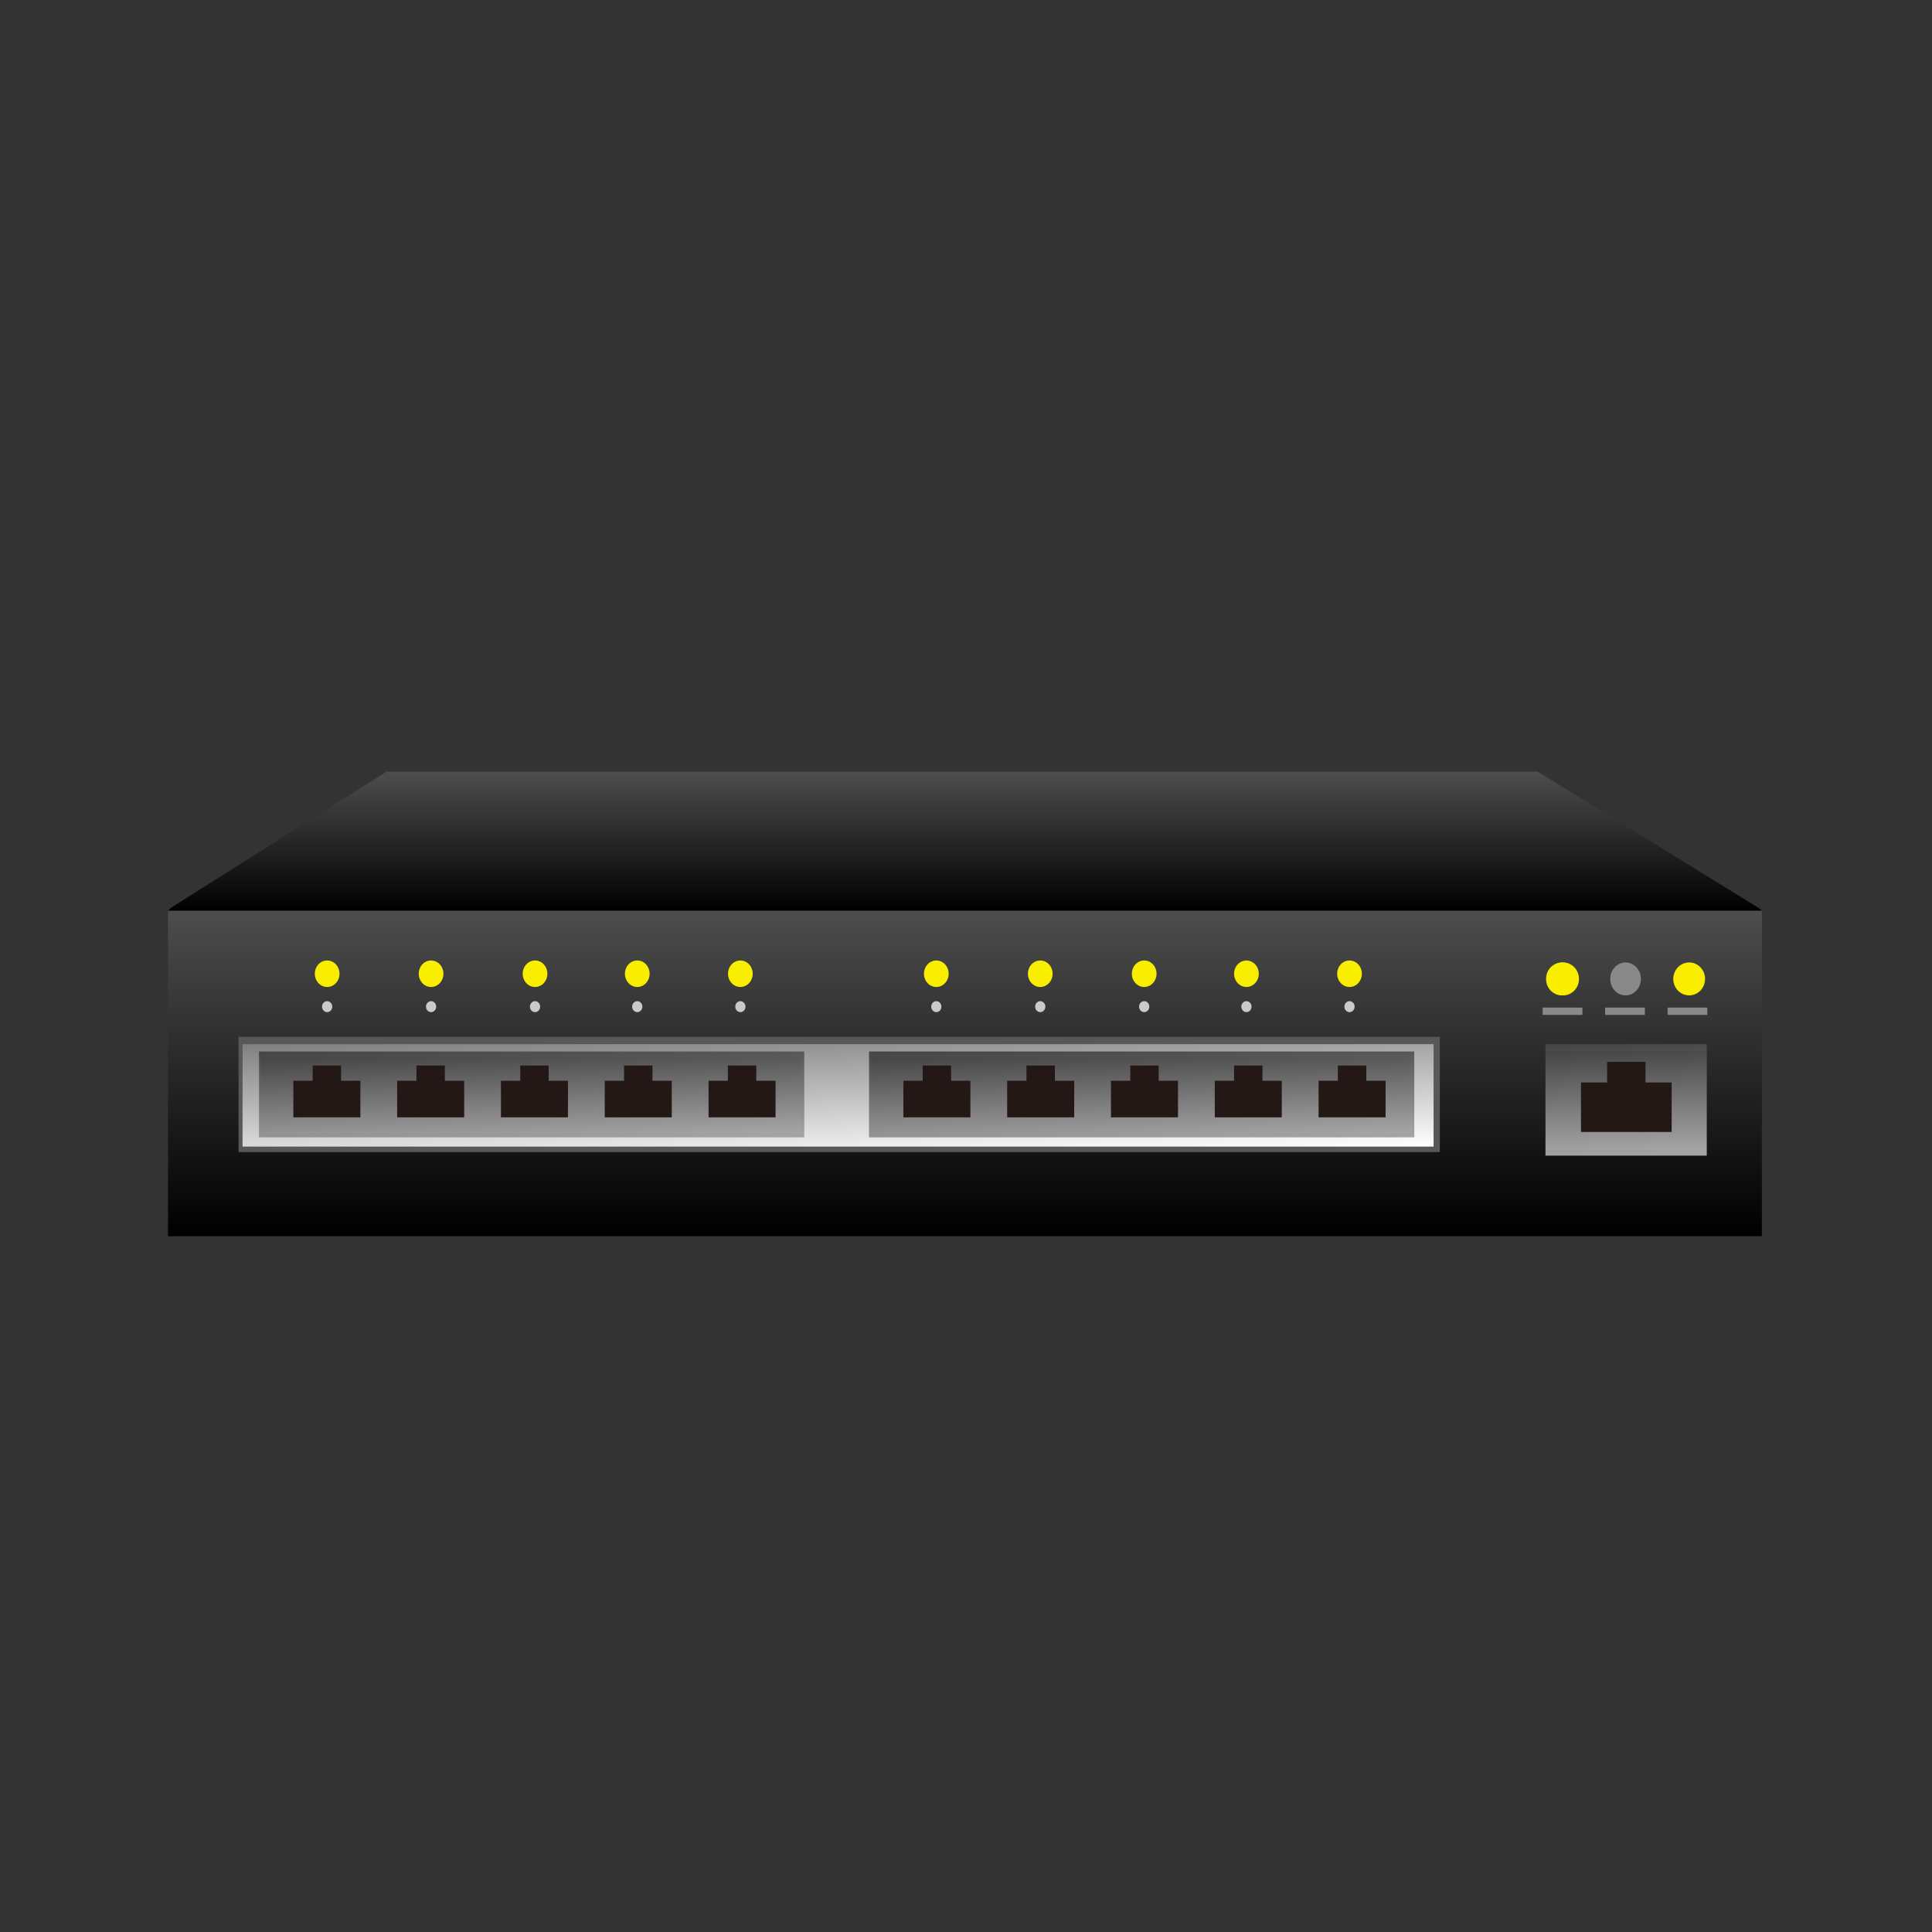 <?xml version="1.0" encoding="utf-8"?>
<!-- Generator: Adobe Illustrator 16.0.0, SVG Export Plug-In . SVG Version: 6.00 Build 0)  -->
<!DOCTYPE svg PUBLIC "-//W3C//DTD SVG 1.1//EN" "http://www.w3.org/Graphics/SVG/1.1/DTD/svg11.dtd">
<svg version="1.1" id="图层_1" xmlns="http://www.w3.org/2000/svg" xmlns:xlink="http://www.w3.org/1999/xlink" x="0px" y="0px"
	 width="283.46px" height="283.46px" viewBox="0 0 283.46 283.46" enable-background="new 0 0 283.46 283.46" xml:space="preserve">
<rect x="0" y="0" width="283.46" height="283.46" fill="#333333" stroke="none"/>
<g>
	<linearGradient id="SVGID_1_" gradientUnits="userSpaceOnUse" x1="141.575" y1="181.376" x2="141.575" y2="133.606">
		<stop  offset="0" style="stop-color:#000000"/>
		<stop  offset="1" style="stop-color:#4D4D4D"/>
	</linearGradient>
	<rect x="24.649" y="133.606" fill="url(#SVGID_1_)" width="233.851" height="47.77"/>
	<linearGradient id="SVGID_2_" gradientUnits="userSpaceOnUse" x1="141.568" y1="133.606" x2="141.568" y2="113.21">
		<stop  offset="0" style="stop-color:#000000"/>
		<stop  offset="1" style="stop-color:#4D4D4D"/>
	</linearGradient>
	<path fill="url(#SVGID_2_)" d="M24.649,133.606h233.836c-0.004-0.019-0.009-0.037-0.013-0.057
		c-0.176-0.113-0.344-0.235-0.496-0.369l-32.374-19.97H56.719l-31.585,19.943C24.987,133.317,24.823,133.464,24.649,133.606z"/>
	<g>
		<rect x="35" y="152.124" fill="#595757" width="176.25" height="16.907"/>
		<linearGradient id="SVGID_3_" gradientUnits="userSpaceOnUse" x1="123.329" y1="171.264" x2="122.592" y2="150.158">
			<stop  offset="0" style="stop-color:#FFFFFF"/>
			<stop  offset="1" style="stop-color:#808080"/>
		</linearGradient>
		<rect x="35.587" y="153.197" fill="url(#SVGID_3_)" width="174.746" height="15.028"/>
	</g>
	<g>
		<g>
			<linearGradient id="SVGID_4_" gradientUnits="userSpaceOnUse" x1="78.269" y1="168.259" x2="77.732" y2="152.883">
				<stop  offset="0" style="stop-color:#A6A6A6"/>
				<stop  offset="1" style="stop-color:#454545"/>
			</linearGradient>
			<rect x="38" y="154.271" fill="url(#SVGID_4_)" width="80" height="12.601"/>
			<linearGradient id="SVGID_5_" gradientUnits="userSpaceOnUse" x1="78.168" y1="167.648" x2="77.681" y2="153.695">
				<stop  offset="0" style="stop-color:#A6A6A6"/>
				<stop  offset="1" style="stop-color:#454545"/>
			</linearGradient>
			<rect x="38.266" y="155.071" fill="url(#SVGID_5_)" width="79.318" height="11.2"/>
		</g>
		<g>
			<rect x="45.875" y="156.328" fill="#231815" width="4.167" height="3.578"/>
			<rect x="43.042" y="158.564" fill="#231815" width="9.833" height="5.367"/>
		</g>
		<g>
			<rect x="61.104" y="156.328" fill="#231815" width="4.167" height="3.578"/>
			<rect x="58.271" y="158.564" fill="#231815" width="9.834" height="5.367"/>
		</g>
		<g>
			<rect x="76.333" y="156.328" fill="#231815" width="4.167" height="3.578"/>
			<rect x="73.5" y="158.564" fill="#231815" width="9.833" height="5.367"/>
		</g>
		<g>
			<rect x="91.562" y="156.328" fill="#231815" width="4.167" height="3.578"/>
			<rect x="88.729" y="158.564" fill="#231815" width="9.833" height="5.367"/>
		</g>
		<g>
			<rect x="106.792" y="156.328" fill="#231815" width="4.167" height="3.578"/>
			<rect x="103.958" y="158.564" fill="#231815" width="9.833" height="5.367"/>
		</g>
	</g>
	<g>
		<g>
			<linearGradient id="SVGID_6_" gradientUnits="userSpaceOnUse" x1="167.769" y1="168.259" x2="167.232" y2="152.883">
				<stop  offset="0" style="stop-color:#A6A6A6"/>
				<stop  offset="1" style="stop-color:#454545"/>
			</linearGradient>
			<rect x="127.5" y="154.271" fill="url(#SVGID_6_)" width="80" height="12.601"/>
			<linearGradient id="SVGID_7_" gradientUnits="userSpaceOnUse" x1="167.669" y1="167.648" x2="167.182" y2="153.695">
				<stop  offset="0" style="stop-color:#A6A6A6"/>
				<stop  offset="1" style="stop-color:#454545"/>
			</linearGradient>
			<rect x="127.766" y="155.071" fill="url(#SVGID_7_)" width="79.318" height="11.2"/>
		</g>
		<g>
			<linearGradient id="SVGID_8_" gradientUnits="userSpaceOnUse" x1="238.882" y1="169.958" x2="238.282" y2="152.796">
				<stop  offset="0" style="stop-color:#A6A6A6"/>
				<stop  offset="1" style="stop-color:#454545"/>
			</linearGradient>
			<rect x="226.75" y="153.197" fill="url(#SVGID_8_)" width="23.665" height="16.357"/>
			<linearGradient id="SVGID_9_" gradientUnits="userSpaceOnUse" x1="238.827" y1="169.178" x2="238.292" y2="153.838">
				<stop  offset="0" style="stop-color:#A6A6A6"/>
				<stop  offset="1" style="stop-color:#454545"/>
			</linearGradient>
			<rect x="226.828" y="154.237" fill="url(#SVGID_9_)" width="23.464" height="14.539"/>
		</g>
		<g>
			<rect x="135.375" y="156.328" fill="#231815" width="4.167" height="3.578"/>
			<rect x="132.542" y="158.564" fill="#231815" width="9.833" height="5.367"/>
		</g>
		<g>
			<rect x="150.604" y="156.328" fill="#231815" width="4.167" height="3.578"/>
			<rect x="147.771" y="158.564" fill="#231815" width="9.834" height="5.367"/>
		</g>
		<g>
			<rect x="165.834" y="156.328" fill="#231815" width="4.166" height="3.578"/>
			<rect x="163" y="158.564" fill="#231815" width="9.834" height="5.367"/>
		</g>
		<g>
			<rect x="181.062" y="156.328" fill="#231815" width="4.167" height="3.578"/>
			<rect x="178.229" y="158.564" fill="#231815" width="9.833" height="5.367"/>
		</g>
		<g>
			<rect x="196.292" y="156.328" fill="#231815" width="4.167" height="3.578"/>
			<rect x="193.459" y="158.564" fill="#231815" width="9.833" height="5.367"/>
		</g>
		<g>
			<rect x="235.792" y="155.792" fill="#231815" width="5.638" height="4.841"/>
			<rect x="231.959" y="158.817" fill="#231815" width="13.304" height="7.262"/>
		</g>
	</g>
	<g>
		<ellipse fill="#FAEE00" cx="48" cy="142.865" rx="1.812" ry="1.945"/>
		<ellipse fill="#C9CACA" cx="48" cy="147.695" rx="0.75" ry="0.806"/>
		<ellipse fill="#FAEE00" cx="63.25" cy="142.865" rx="1.812" ry="1.945"/>
		<ellipse fill="#C9CACA" cx="63.25" cy="147.695" rx="0.75" ry="0.806"/>
		<ellipse fill="#FAEE00" cx="78.5" cy="142.865" rx="1.812" ry="1.945"/>
		<ellipse fill="#C9CACA" cx="78.5" cy="147.695" rx="0.75" ry="0.806"/>
		<ellipse fill="#FAEE00" cx="93.5" cy="142.865" rx="1.812" ry="1.945"/>
		<ellipse fill="#C9CACA" cx="93.5" cy="147.695" rx="0.75" ry="0.806"/>
		<ellipse fill="#FAEE00" cx="108.625" cy="142.865" rx="1.812" ry="1.945"/>
		<ellipse fill="#C9CACA" cx="108.625" cy="147.695" rx="0.75" ry="0.806"/>
	</g>
	<g>
		<ellipse fill="#FAEE00" cx="137.375" cy="142.865" rx="1.812" ry="1.945"/>
		<ellipse fill="#C9CACA" cx="137.375" cy="147.695" rx="0.75" ry="0.806"/>
		<ellipse fill="#FAEE00" cx="152.625" cy="142.865" rx="1.812" ry="1.945"/>
		<ellipse fill="#C9CACA" cx="152.625" cy="147.695" rx="0.75" ry="0.806"/>
		<ellipse fill="#FAEE00" cx="167.875" cy="142.865" rx="1.812" ry="1.945"/>
		<ellipse fill="#C9CACA" cx="167.875" cy="147.695" rx="0.75" ry="0.806"/>
		<ellipse fill="#FAEE00" cx="182.875" cy="142.865" rx="1.812" ry="1.945"/>
		<ellipse fill="#C9CACA" cx="182.875" cy="147.695" rx="0.75" ry="0.806"/>
		<ellipse fill="#FAEE00" cx="198" cy="142.865" rx="1.812" ry="1.945"/>
		<ellipse fill="#C9CACA" cx="198" cy="147.695" rx="0.75" ry="0.806"/>
	</g>
	<ellipse fill="#FAEE00" cx="229.333" cy="143.625" rx="2.333" ry="2.416"/>
	<ellipse fill="#FAEE00" cx="229.167" cy="143.625" rx="2.333" ry="2.416"/>
	<ellipse fill="#FAEE00" cx="247.833" cy="143.625" rx="2.333" ry="2.416"/>
	<ellipse fill="#898989" cx="238.5" cy="143.625" rx="2.25" ry="2.416"/>
	<rect x="226.334" y="147.83" fill="#898989" width="5.833" height="1.073"/>
	<rect x="235.5" y="147.83" fill="#898989" width="5.834" height="1.073"/>
	<rect x="244.667" y="147.83" fill="#898989" width="5.833" height="1.073"/>
</g>
</svg>
